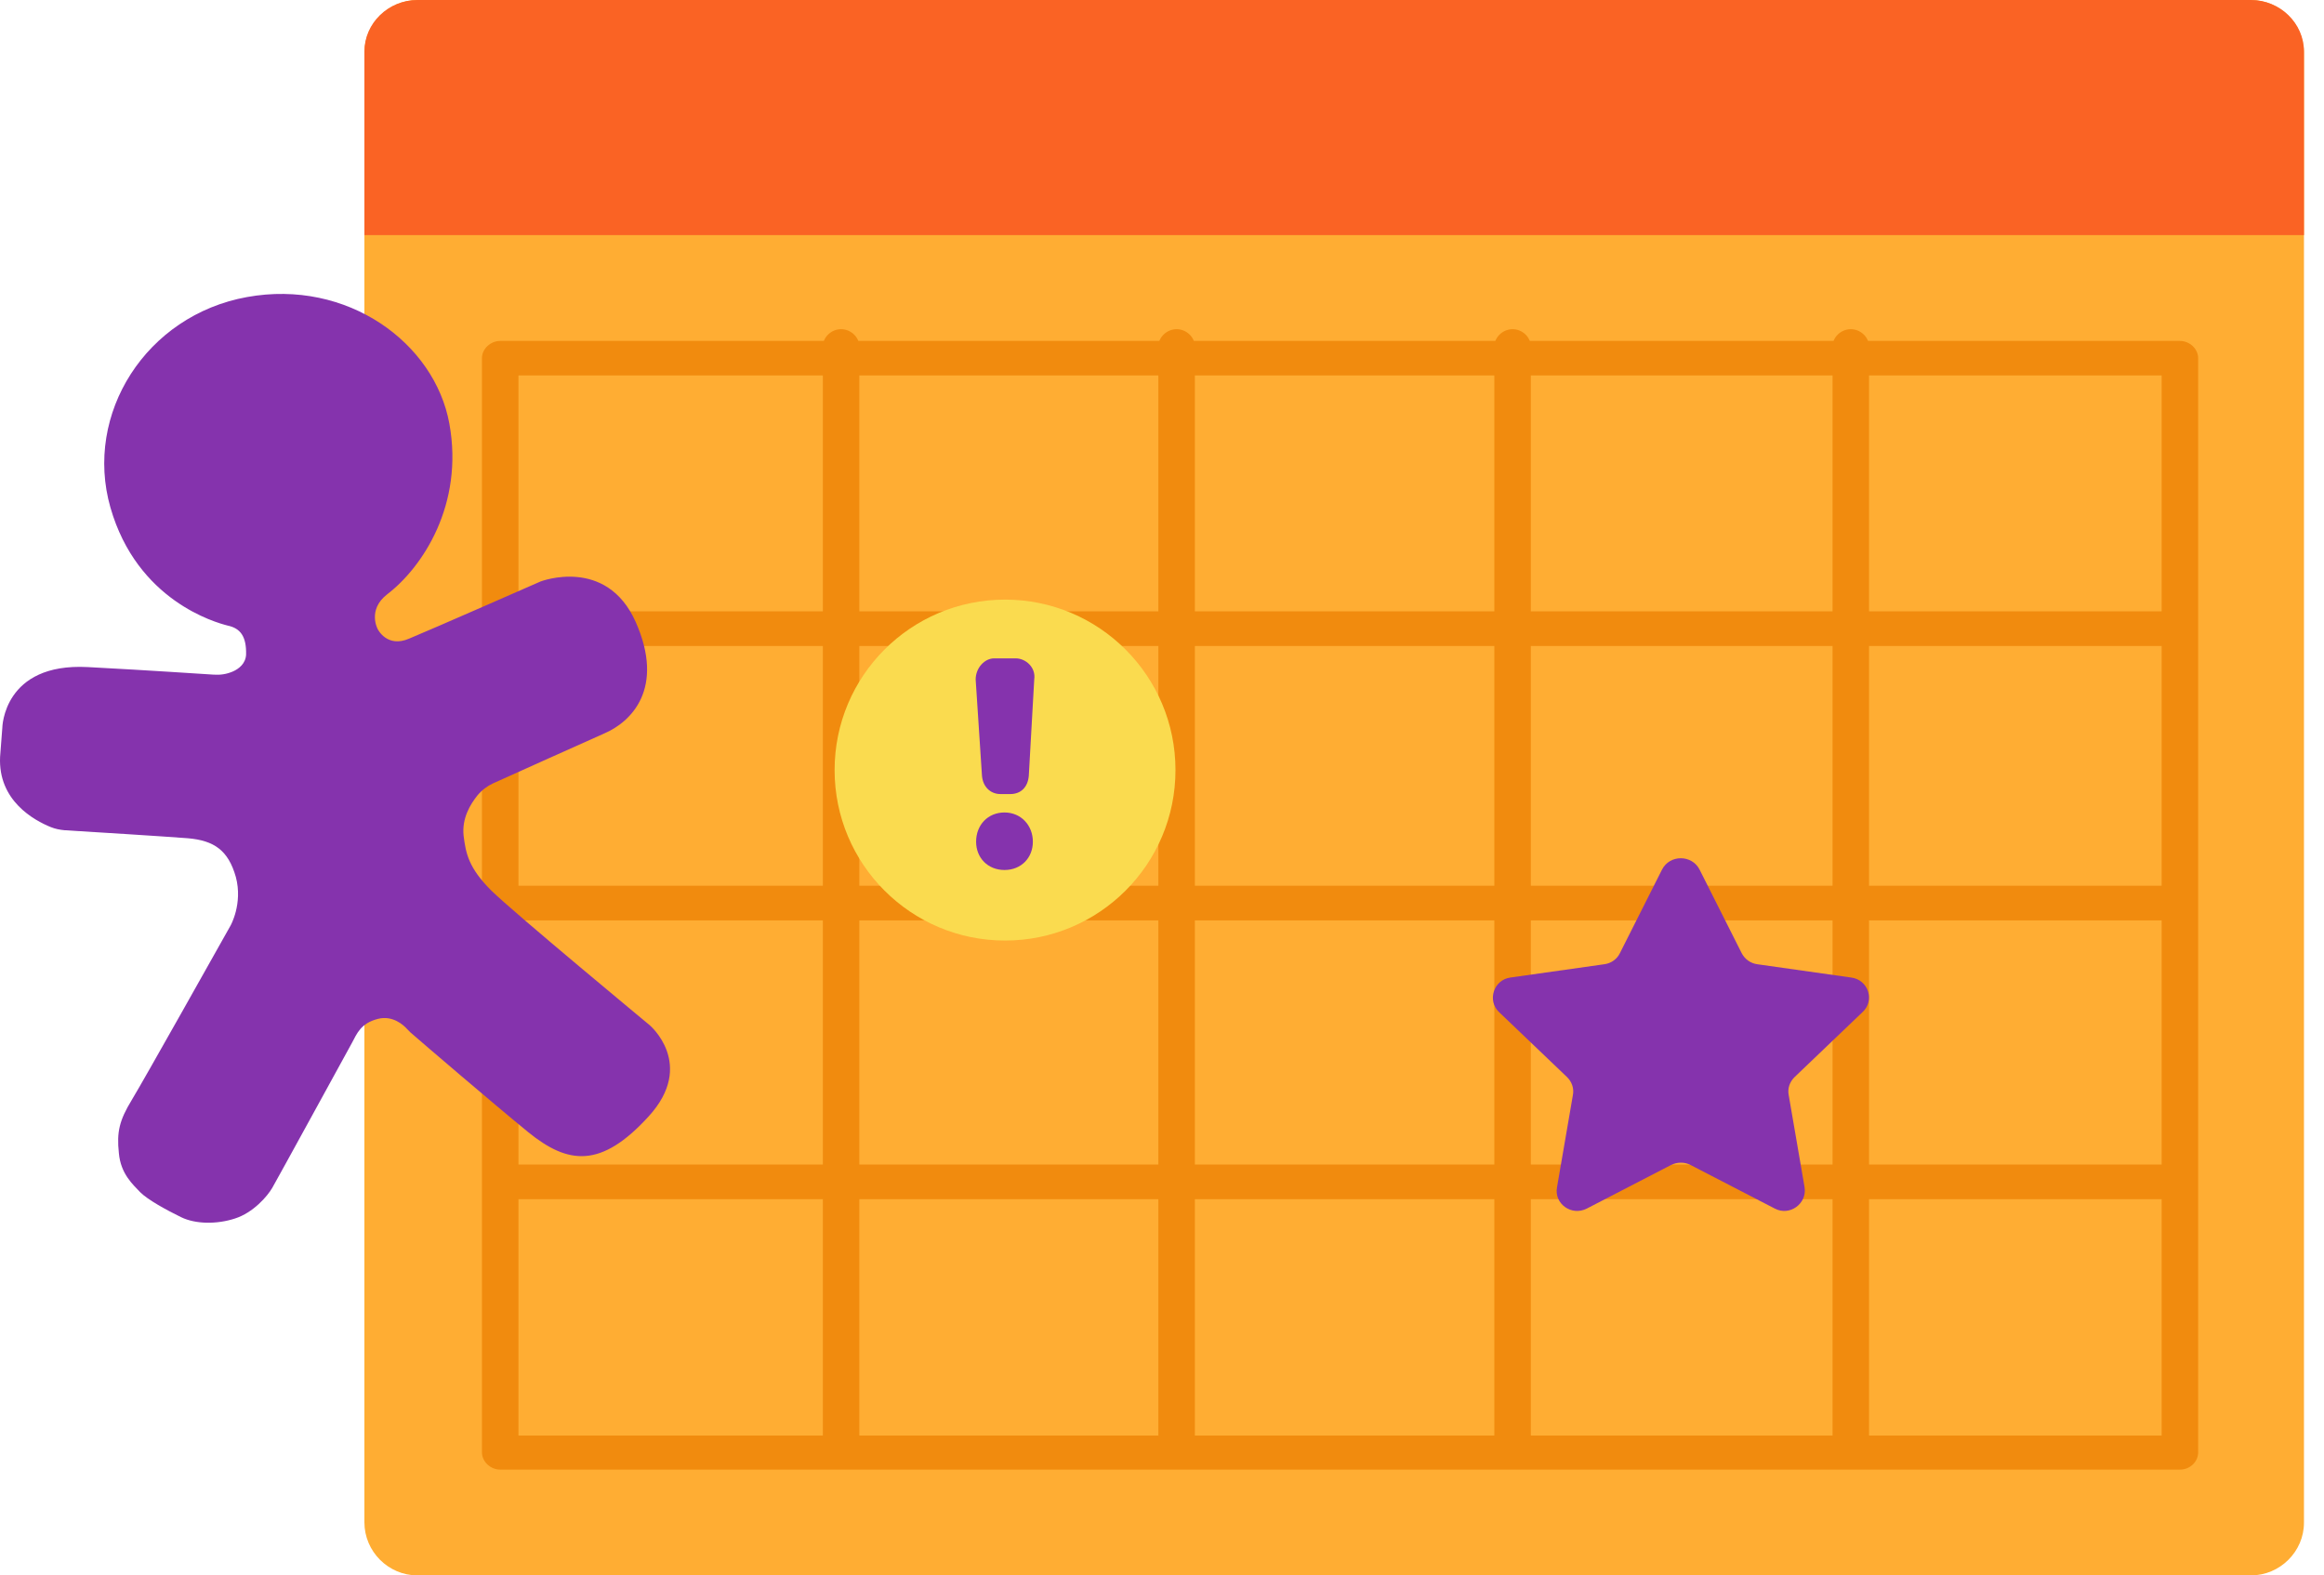<svg width="90" height="61" viewBox="0 0 90 61" fill="none" xmlns="http://www.w3.org/2000/svg">
<g id="Group 34">
<path id="Vector" d="M87.165 61H16.17C15.038 61 14.112 60.074 14.112 58.942V2.058C14.112 0.926 15.038 0 16.17 0H87.165C88.298 0 89.224 0.926 89.224 2.058V58.959C89.224 60.074 88.298 61 87.165 61Z" fill="#FFAD33"/>
<path id="Vector_2" d="M89.224 9.104H14.112V1.99C14.112 0.896 15.038 0 16.17 0H87.165C88.298 0 89.224 0.896 89.224 1.99V9.104Z" fill="#FA6324"/>
<path id="Vector_3" d="M83.965 46.433H19.826C19.447 46.433 19.119 46.124 19.119 45.763C19.119 45.402 19.447 45.092 19.826 45.092H83.965C84.344 45.092 84.672 45.402 84.672 45.763C84.672 46.124 84.362 46.433 83.965 46.433ZM83.965 35.637H19.826C19.447 35.637 19.119 35.328 19.119 34.967C19.119 34.606 19.447 34.296 19.826 34.296H83.965C84.344 34.296 84.672 34.606 84.672 34.967C84.672 35.328 84.362 35.637 83.965 35.637ZM83.965 25.013H19.826C19.447 25.013 19.119 24.703 19.119 24.342C19.119 23.981 19.447 23.672 19.826 23.672H83.965C84.344 23.672 84.672 23.981 84.672 24.342C84.672 24.72 84.362 25.013 83.965 25.013Z" fill="#F18B0E"/>
<path id="Vector_4" d="M71.674 56.448C71.295 56.448 70.968 56.138 70.968 55.776V13.417C70.968 13.056 71.295 12.746 71.674 12.746C72.053 12.746 72.381 13.056 72.381 13.417V55.794C72.381 56.155 72.053 56.448 71.674 56.448ZM58.577 56.448C58.198 56.448 57.87 56.138 57.87 55.776V13.417C57.87 13.056 58.198 12.746 58.577 12.746C58.956 12.746 59.283 13.056 59.283 13.417V55.794C59.283 56.155 58.956 56.448 58.577 56.448ZM45.566 56.448C45.187 56.448 44.859 56.138 44.859 55.776V13.417C44.859 13.056 45.187 12.746 45.566 12.746C45.945 12.746 46.273 13.056 46.273 13.417V55.794C46.273 56.155 45.962 56.448 45.566 56.448ZM32.572 56.448C32.193 56.448 31.866 56.138 31.866 55.776V13.417C31.866 13.056 32.193 12.746 32.572 12.746C32.951 12.746 33.279 13.056 33.279 13.417V55.794C33.279 56.155 32.951 56.448 32.572 56.448Z" fill="#F18B0E"/>
<path id="Vector_5" d="M84.42 56.903H19.371C18.992 56.903 18.664 56.594 18.664 56.234V13.87C18.664 13.51 18.992 13.201 19.371 13.201H84.42C84.799 13.201 85.127 13.51 85.127 13.87V56.234C85.127 56.594 84.817 56.903 84.42 56.903ZM20.078 55.583H83.713V14.538H20.078V55.583Z" fill="#F18B0E"/>
<path id="Vector_6" d="M18.488 30.8C18.66 30.593 18.866 30.438 19.09 30.334C19.934 29.955 22.536 28.781 23.397 28.401C24.448 27.952 25.757 26.658 24.62 24.086C23.483 21.531 20.933 22.515 20.933 22.515C20.933 22.515 16.73 24.362 15.852 24.724C14.99 25.104 14.629 24.362 14.629 24.362C14.629 24.362 14.215 23.62 14.99 23.015C16.369 21.963 17.971 19.529 17.402 16.404C16.834 13.28 13.457 10.795 9.564 11.502C5.654 12.21 3.242 16.025 4.276 19.65C5.309 23.257 8.341 24.103 8.824 24.224C9.306 24.328 9.547 24.638 9.53 25.346C9.513 25.691 9.254 25.898 9.013 26.002C8.772 26.105 8.531 26.14 8.272 26.122C7.687 26.088 5.998 25.967 3.397 25.829C0.124 25.657 0.09 28.177 0.09 28.177L0.004 29.299C-0.082 31.007 1.33 31.767 1.968 32.026C2.14 32.095 2.312 32.129 2.502 32.147C3.38 32.199 6.395 32.388 7.273 32.457C8.29 32.544 8.841 32.923 9.134 33.959C9.409 34.995 8.927 35.841 8.927 35.841C8.393 36.79 5.585 41.796 5.103 42.59C4.62 43.384 4.517 43.833 4.603 44.644C4.672 45.455 5.154 45.869 5.43 46.163C5.723 46.456 6.446 46.853 7.015 47.13C7.583 47.406 8.41 47.406 9.099 47.181C9.805 46.957 10.357 46.318 10.546 45.99C10.736 45.662 13.44 40.726 13.63 40.38C13.819 40.035 13.957 39.621 14.646 39.448C15.214 39.31 15.628 39.69 15.766 39.845L15.903 39.983C16.42 40.432 19.056 42.693 20.451 43.833C22.002 45.093 23.276 45.248 25.119 43.228C26.963 41.209 25.154 39.69 25.154 39.69C25.154 39.69 19.9 35.34 19.021 34.477C18.143 33.597 18.04 33.044 17.953 32.354C17.884 31.681 18.212 31.146 18.488 30.8Z" fill="#8533AD"/>
<path id="Vector_7" d="M65.818 33.67L67.448 36.904C67.571 37.144 67.799 37.299 68.044 37.334L71.689 37.85C72.355 37.936 72.618 38.744 72.127 39.191L69.499 41.703C69.306 41.892 69.218 42.15 69.271 42.408L69.884 45.968C69.989 46.605 69.306 47.103 68.728 46.794L65.468 45.108C65.24 44.988 64.96 44.988 64.714 45.108L61.455 46.794C60.859 47.103 60.175 46.605 60.298 45.968L60.911 42.408C60.964 42.15 60.877 41.892 60.684 41.703L58.055 39.191C57.582 38.744 57.845 37.936 58.493 37.85L62.138 37.334C62.401 37.299 62.629 37.127 62.734 36.904L64.364 33.67C64.662 33.085 65.52 33.085 65.818 33.67Z" fill="#8533AD"/>
<path id="Vector_8" d="M38.922 36.418C42.567 36.418 45.522 33.463 45.522 29.817C45.522 26.172 42.567 23.217 38.922 23.217C35.276 23.217 32.321 26.172 32.321 29.817C32.321 33.463 35.276 36.418 38.922 36.418Z" fill="#FADB4F"/>
<path id="Vector_9" d="M39.336 25.492C39.72 25.492 40.122 25.84 40.052 26.31L39.842 30.033C39.807 30.485 39.528 30.746 39.127 30.746H38.743C38.359 30.746 38.063 30.468 38.028 30.033L37.784 26.31C37.784 25.858 38.133 25.492 38.499 25.492H39.336ZM37.801 32.59C37.801 31.946 38.255 31.459 38.9 31.459C39.546 31.459 39.999 31.964 39.999 32.59C39.999 33.217 39.546 33.686 38.9 33.686C38.255 33.686 37.801 33.217 37.801 32.59Z" fill="#8533AD"/>
</g>
</svg>
